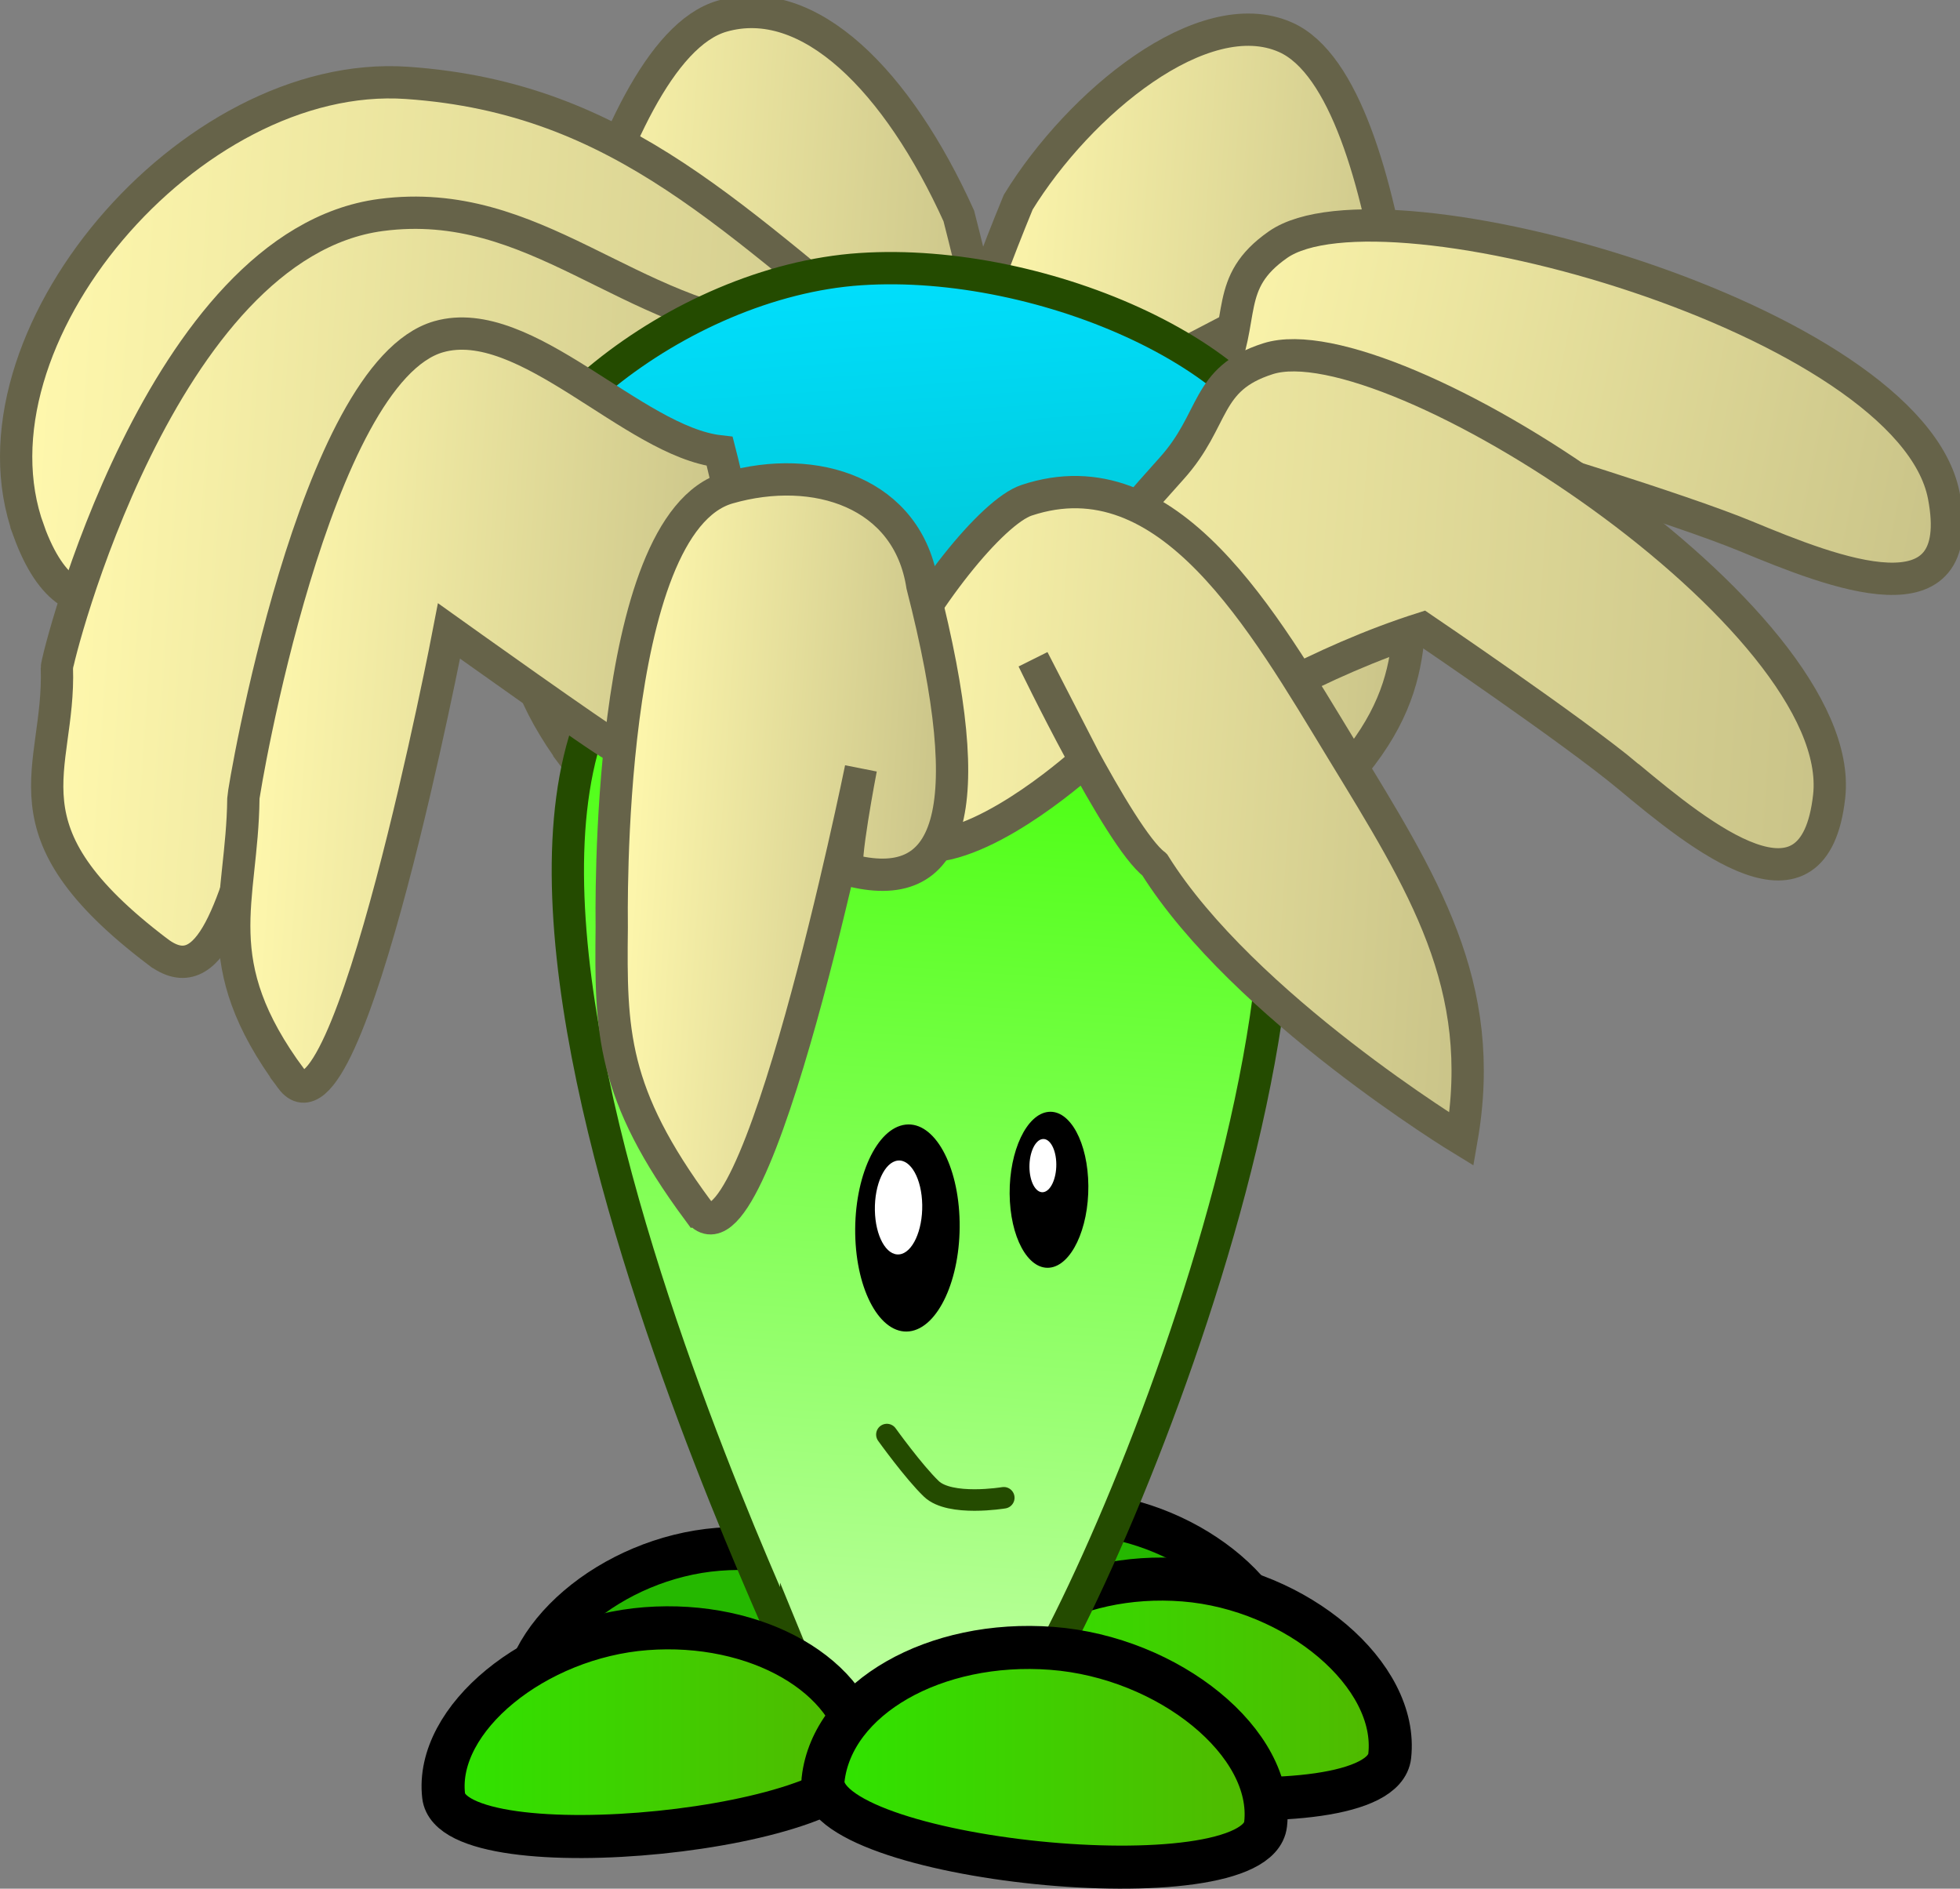 <svg version="1.1" xmlns="http://www.w3.org/2000/svg" xmlns:xlink="http://www.w3.org/1999/xlink" width="91.058" height="87.729" viewBox="0,0,91.058,87.729"><rect x="0" y="0" width="91.058" height="87.729" fill="#808080" stroke="none"/><defs><linearGradient x1="235.143" y1="135.27" x2="256.576" y2="136.752" gradientUnits="userSpaceOnUse" id="color-1"><stop offset="0" stop-color="#fff8ad"/><stop offset="1" stop-color="#c9c388"/></linearGradient><linearGradient x1="235.22" y1="195.517" x2="255.044" y2="195.517" gradientUnits="userSpaceOnUse" id="color-2"><stop offset="0" stop-color="#2fe500"/><stop offset="1" stop-color="#51b800"/></linearGradient><linearGradient x1="241.771" y1="142.698" x2="279.22" y2="150.232" gradientUnits="userSpaceOnUse" id="color-3"><stop offset="0" stop-color="#fff8ad"/><stop offset="1" stop-color="#c9c388"/></linearGradient><linearGradient x1="215.202" y1="134.69" x2="236.468" y2="136.16" gradientUnits="userSpaceOnUse" id="color-4"><stop offset="0" stop-color="#fff8ad"/><stop offset="1" stop-color="#c9c388"/></linearGradient><linearGradient x1="191.598" y1="132.193" x2="237.326" y2="135.355" gradientUnits="userSpaceOnUse" id="color-5"><stop offset="0" stop-color="#fff8ad"/><stop offset="1" stop-color="#c9c388"/></linearGradient><linearGradient x1="193.317" y1="143.57" x2="229.042" y2="146.04" gradientUnits="userSpaceOnUse" id="color-6"><stop offset="0" stop-color="#fff8ad"/><stop offset="1" stop-color="#c9c388"/></linearGradient><linearGradient x1="232.36" y1="128.917" x2="233.889" y2="151.86" gradientUnits="userSpaceOnUse" id="color-7"><stop offset="0" stop-color="#00e0ff"/><stop offset="1" stop-color="#00bcc4"/></linearGradient><linearGradient x1="230.796" y1="146.983" x2="275.712" y2="150.089" gradientUnits="userSpaceOnUse" id="color-8"><stop offset="0" stop-color="#fff8ad"/><stop offset="1" stop-color="#c9c388"/></linearGradient><linearGradient x1="243.433" y1="146.416" x2="238.716" y2="214.629" gradientUnits="userSpaceOnUse" id="color-9"><stop offset="0" stop-color="#3dff00"/><stop offset="1" stop-color="#ebffd8"/></linearGradient><linearGradient x1="202.024" y1="149.615" x2="224.555" y2="151.173" gradientUnits="userSpaceOnUse" id="color-10"><stop offset="0" stop-color="#fff8ad"/><stop offset="1" stop-color="#c9c388"/></linearGradient><linearGradient x1="211.039" y1="197.525" x2="230.535" y2="197.525" gradientUnits="userSpaceOnUse" id="color-11"><stop offset="0" stop-color="#2fe500"/><stop offset="1" stop-color="#51b800"/></linearGradient><linearGradient x1="228.687" y1="198.693" x2="249.278" y2="198.693" gradientUnits="userSpaceOnUse" id="color-12"><stop offset="0" stop-color="#2fe500"/><stop offset="1" stop-color="#51b800"/></linearGradient><linearGradient x1="230.122" y1="153.614" x2="259.452" y2="155.642" gradientUnits="userSpaceOnUse" id="color-13"><stop offset="0" stop-color="#fff8ad"/><stop offset="1" stop-color="#c9c388"/></linearGradient><linearGradient x1="219.194" y1="155.518" x2="234.459" y2="156.574" gradientUnits="userSpaceOnUse" id="color-14"><stop offset="0" stop-color="#fff8ad"/><stop offset="1" stop-color="#c9c388"/></linearGradient></defs><g transform="translate(-190.454,-117.067)"><g data-paper-data="{&quot;isPaintingLayer&quot;:true}" fill-rule="nonzero" stroke-linejoin="miter" stroke-miterlimit="10" stroke-dasharray="" stroke-dashoffset="0" style="mix-blend-mode: normal"><path d="M231.264,193.167c0.394,-3.584 4.722,-6.172 9.667,-5.779c4.945,0.393 9.426,4.178 9.033,7.762c-0.394,3.584 -19.093,1.601 -18.699,-1.983z" data-paper-data="{&quot;origPos&quot;:null,&quot;origRot&quot;:0,&quot;index&quot;:null}" fill="#25b800" stroke="#000000" stroke-width="2" stroke-linecap="butt"/><path d="M233.485,194.81c0.394,3.584 -18.305,5.567 -18.699,1.983c-0.394,-3.584 4.088,-7.369 9.033,-7.762c4.945,-0.393 9.273,2.195 9.667,5.779z" data-paper-data="{&quot;origPos&quot;:null,&quot;origRot&quot;:0}" fill="#25b800" stroke="#000000" stroke-width="2" stroke-linecap="butt"/><path d="M247.819,132.268c0,0 -7.909,4.139 -8.223,4.177c-4.866,0.591 -6.028,0.231 -1.837,-9.987c2.819,-4.59 8.58,-9.364 12.421,-7.659c5.491,2.438 6.08,22.111 6.032,22.489c-0.61,4.779 0.747,7.753 -3.995,12.595c-3.12,3.185 -4.397,-21.615 -4.397,-21.615z" data-paper-data="{&quot;origPos&quot;:null,&quot;origRot&quot;:0,&quot;index&quot;:null}" fill="url(#color-1)" stroke="#666349" stroke-width="1.5" stroke-linecap="butt"/><path d="M235.226,196.54c0.417,-3.773 4.998,-6.497 10.232,-6.084c5.234,0.413 9.977,4.398 9.56,8.171c-0.417,3.773 -20.209,1.686 -19.792,-2.087z" data-paper-data="{&quot;origPos&quot;:null,&quot;origRot&quot;:0,&quot;index&quot;:null}" fill="url(#color-2)" stroke="#000000" stroke-width="2" stroke-linecap="butt"/><path d="M271.568,141.976c-3.085,-1.278 -11.166,-3.72 -11.166,-3.72c-8.108,5.662 -14.241,15.436 -14.397,15.975c-2.413,8.339 -9.908,9.051 -6.048,-1.074c2.691,-7.06 3.93,-11.65 7.1,-18.509c1.304,-2.822 0.221,-4.437 2.77,-6.217c4.884,-3.41 29.359,3.504 30.934,11.661c1.175,6.085 -5.127,3.568 -9.193,1.884z" data-paper-data="{&quot;origPos&quot;:null,&quot;index&quot;:null,&quot;origRot&quot;:0}" fill="url(#color-3)" stroke="#666349" stroke-width="1.5" stroke-linecap="butt"/><path d="M217.16,152.286c-4.03,-5.448 -2.277,-8.207 -2.224,-13.025c0.004,-0.38 3.295,-19.786 9.069,-21.444c4.039,-1.16 8.156,3.016 10.993,9.278c2.745,10.697 1.799,10.912 -2.939,9.657c-0.306,-0.081 -7.57,-5.269 -7.57,-5.269c0,0 -4.679,24.388 -7.33,20.804z" data-paper-data="{&quot;origPos&quot;:null,&quot;origRot&quot;:0}" fill="url(#color-4)" stroke="#666349" stroke-width="1.5" stroke-linecap="butt"/><path d="M191.79,141.726c-3.228,-8.851 7.475,-21.508 17.573,-20.809c10.098,0.698 15.243,6.535 23.675,13.162c8.521,6.695 1.728,9.941 -4.633,4.033c-0.411,-0.382 -10.7,-5.606 -20.565,-6.288c0,0 -5.672,6.252 -7.66,8.936c-2.619,3.536 -6.267,6.789 -8.391,0.967z" data-paper-data="{&quot;origPos&quot;:null,&quot;origRot&quot;:0}" fill="url(#color-5)" stroke="#666349" stroke-width="1.5" stroke-linecap="butt"/><path d="M197.786,161.278c-7.51,-5.689 -4.523,-8.362 -4.69,-13.195c-0.013,-0.382 4.816,-19.681 15.059,-21.03c7.165,-0.944 11.455,4.78 18.65,5.453c5.496,10.887 2.022,10.415 -6.525,8.896c-0.553,-0.098 -1.852,-5.38 -10.512,-0.607c-7.685,4.235 -7.041,24.225 -11.981,20.483z" data-paper-data="{&quot;origPos&quot;:null,&quot;origRot&quot;:0}" fill="url(#color-6)" stroke="#666349" stroke-width="1.5" stroke-linecap="butt"/><path d="M250.739,139.599c0.855,5.508 -7.712,11.258 -16.23,11.826c-8.518,0.568 -20.77,-2.791 -21.141,-8.352c-0.371,-5.561 8.544,-12.937 17.062,-13.505c8.518,-0.568 19.412,4.25 20.31,10.032z" data-paper-data="{&quot;origPos&quot;:null,&quot;origRot&quot;:0}" fill="url(#color-7)" stroke="#244b00" stroke-width="1.5" stroke-linecap="butt"/><path d="M266.096,153.126c-2.566,-2.138 -9.555,-6.872 -9.555,-6.872c-9.424,2.995 -18.187,10.503 -18.496,10.971c-4.783,7.244 -12.151,5.696 -5.455,-2.824c4.669,-5.94 7.217,-9.955 12.282,-15.56c2.085,-2.307 1.531,-4.17 4.494,-5.112c5.677,-1.804 26.989,12.075 26.067,20.332c-0.687,6.16 -5.956,1.882 -9.338,-0.935z" data-paper-data="{&quot;origPos&quot;:null,&quot;index&quot;:null,&quot;origRot&quot;:0}" fill="url(#color-8)" stroke="#666349" stroke-width="1.5" stroke-linecap="butt"/><path d="M227.442,194.385c-1.438,-3.509 -24.615,-52.335 2.446,-50.186c25.697,2.04 -17.085,1.802 10.392,1.487c17.98,-0.206 6.115,34.367 -0.45,47.251c-6.566,12.884 -10.95,4.957 -12.388,1.448z" data-paper-data="{&quot;origPos&quot;:null,&quot;origRot&quot;:0}" fill="url(#color-9)" stroke="#244b00" stroke-width="1.5" stroke-linecap="butt"/><path d="M203.985,167.178c-4.03,-5.448 -2.277,-8.207 -2.224,-13.025c0.004,-0.38 3.295,-19.786 9.069,-21.444c4.039,-1.16 9.052,4.87 13.06,5.323c2.745,10.697 -0.267,14.867 -5.005,13.611c-0.306,-0.081 -7.57,-5.269 -7.57,-5.269c0,0 -4.679,24.388 -7.33,20.804z" data-paper-data="{&quot;origPos&quot;:null,&quot;origRot&quot;:0}" fill="url(#color-10)" stroke="#666349" stroke-width="1.5" stroke-linecap="butt"/><path d="M235.037,173.829c0.047,2.652 -1,4.926 -2.34,5.08c-1.339,0.153 -2.464,-1.872 -2.511,-4.524c-0.047,-2.652 1,-4.926 2.34,-5.08c1.339,-0.153 2.464,1.872 2.511,4.524z" data-paper-data="{&quot;origPos&quot;:null,&quot;origRot&quot;:0}" fill="#000000" stroke="none" stroke-width="0" stroke-linecap="butt"/><path d="M241.017,172.149c0.015,1.999 -0.792,3.701 -1.802,3.802c-1.01,0.101 -1.84,-1.437 -1.855,-3.436c-0.015,-1.999 0.792,-3.701 1.802,-3.802c1.01,-0.101 1.84,1.437 1.855,3.436z" data-paper-data="{&quot;origPos&quot;:null,&quot;origRot&quot;:0}" fill="#000000" stroke="none" stroke-width="0" stroke-linecap="butt"/><path d="M233.299,173.028c0.021,1.203 -0.454,2.235 -1.061,2.304c-0.608,0.07 -1.118,-0.849 -1.139,-2.052c-0.021,-1.203 0.454,-2.235 1.061,-2.304c0.608,-0.07 1.118,0.849 1.139,2.052z" data-paper-data="{&quot;origPos&quot;:null,&quot;origRot&quot;:0}" fill="#ffffff" stroke="none" stroke-width="0" stroke-linecap="butt"/><path d="M239.528,171.147c0.005,0.682 -0.27,1.262 -0.615,1.297c-0.344,0.035 -0.628,-0.49 -0.633,-1.172c-0.005,-0.682 0.27,-1.262 0.615,-1.297c0.344,-0.035 0.628,0.49 0.633,1.172z" data-paper-data="{&quot;origPos&quot;:null,&quot;origRot&quot;:0}" fill="#ffffff" stroke="none" stroke-width="0" stroke-linecap="butt"/><path d="M237.088,186.638c0,0 -2.497,0.417 -3.364,-0.413c-0.821,-0.786 -2.067,-2.523 -2.067,-2.523" data-paper-data="{&quot;origPos&quot;:null,&quot;origRot&quot;:0}" fill="none" stroke="#244b00" stroke-width="1" stroke-linecap="round"/><path d="M230.529,198.497c0.41,3.584 -19.055,5.567 -19.465,1.983c-0.41,-3.584 4.255,-7.369 9.402,-7.762c5.147,-0.393 9.652,2.195 10.062,5.779z" data-paper-data="{&quot;origPos&quot;:null,&quot;origRot&quot;:0}" fill="url(#color-11)" stroke="#000000" stroke-width="2" stroke-linecap="butt"/><path d="M228.694,199.716c0.433,-3.773 5.191,-6.497 10.627,-6.084c5.436,0.413 10.363,4.398 9.93,8.171c-0.433,3.773 -20.991,1.686 -20.557,-2.087z" data-paper-data="{&quot;origPos&quot;:null,&quot;origRot&quot;:0,&quot;index&quot;:null}" fill="url(#color-12)" stroke="#000000" stroke-width="2" stroke-linecap="butt"/><path d="M244.093,157.227c-1.647,-1.231 -5.642,-9.528 -5.642,-9.528l2.417,4.696c0,0 -4.244,3.872 -7.271,3.986c-8.675,0.328 1.352,-15.013 4.551,-16.077c6.613,-2.199 11.01,5.634 14.636,11.585c3.782,6.207 6.82,10.932 5.57,18.093c0,0 -10.142,-6.168 -14.261,-12.755z" data-paper-data="{&quot;origPos&quot;:null,&quot;origRot&quot;:0,&quot;index&quot;:null}" fill="url(#color-13)" stroke="#666349" stroke-width="1.5" stroke-linecap="butt"/><path d="M222.882,173.294c-4.03,-5.448 -4.061,-8.33 -4.008,-13.148c0.004,-0.38 -0.361,-18.758 5.413,-20.417c4.039,-1.16 8.35,0.212 9.017,4.531c2.745,10.697 1.298,14.463 -3.44,13.207c-0.306,-0.081 0.586,-4.705 0.586,-4.705c0,0 -4.916,24.116 -7.567,20.532z" data-paper-data="{&quot;origPos&quot;:null,&quot;origRot&quot;:0}" fill="url(#color-14)" stroke="#666349" stroke-width="1.5" stroke-linecap="butt"/></g></g></svg>